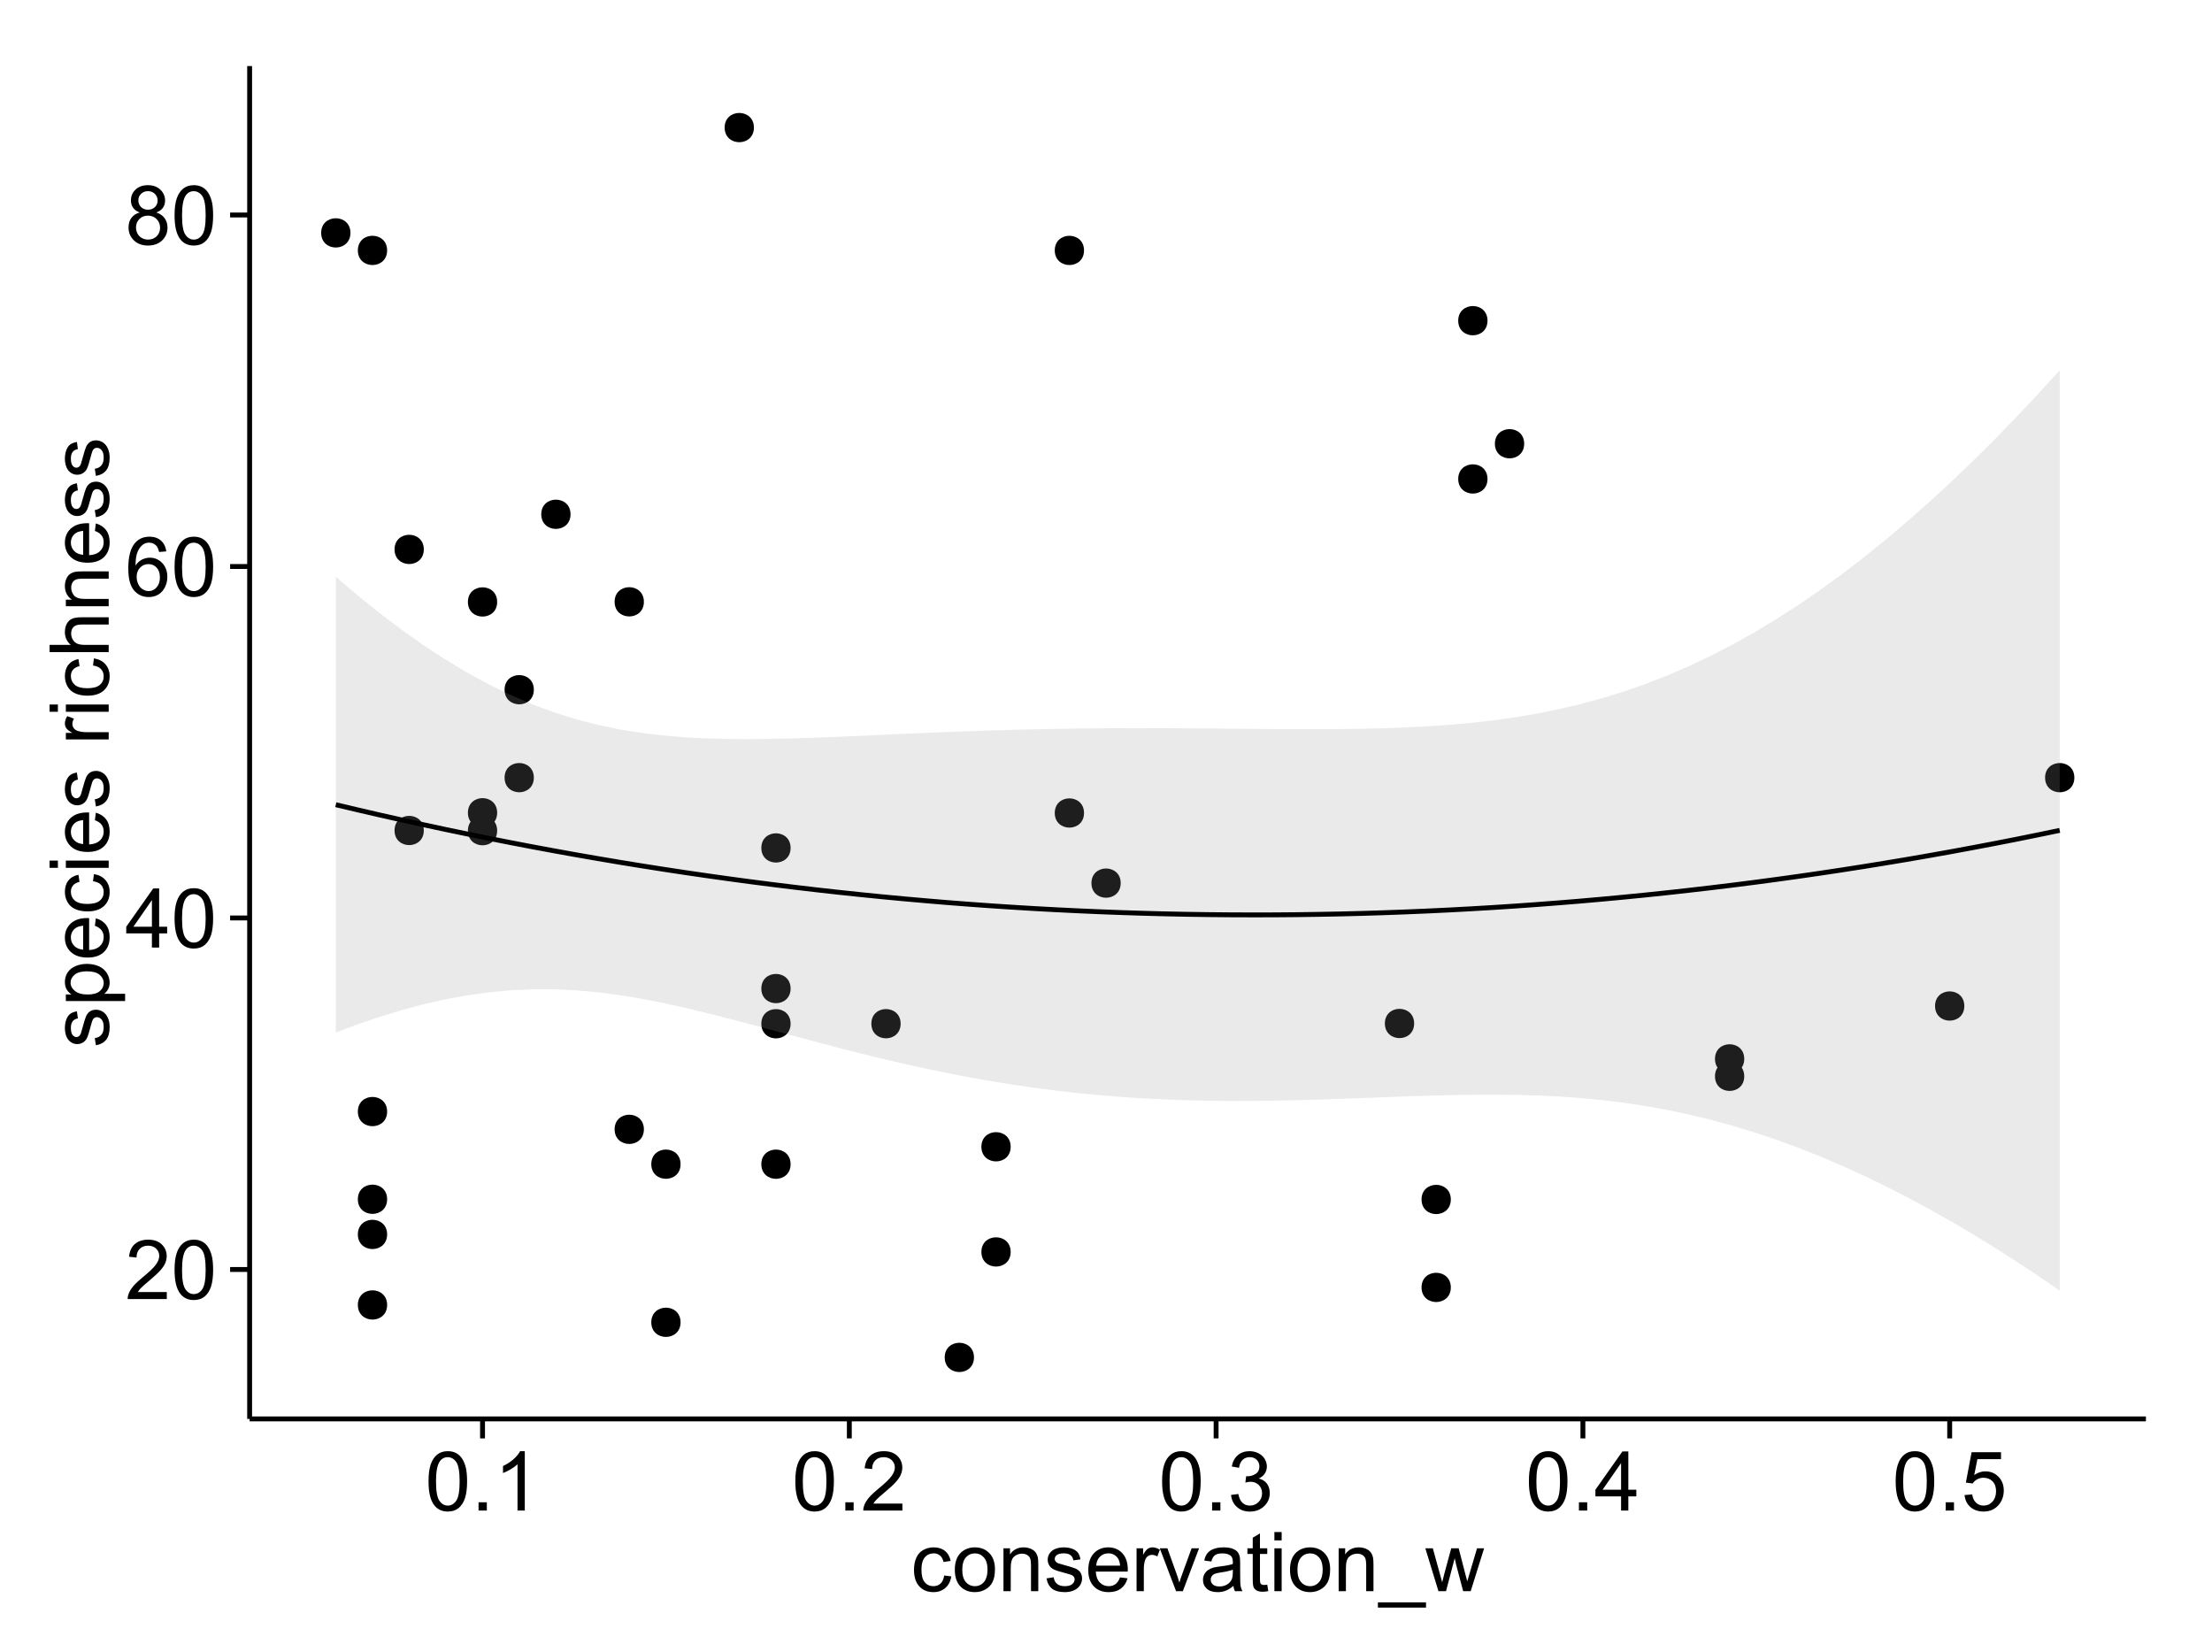 <?xml version="1.0" encoding="UTF-8"?>
<svg xmlns="http://www.w3.org/2000/svg" xmlns:xlink="http://www.w3.org/1999/xlink" width="482pt" height="360pt" viewBox="0 0 482 360" version="1.1">
<defs>
<g>
<symbol overflow="visible" id="glyph0-0">
<path style="stroke:none;" d="M 9.062 -1.52 L 9.062 0 L 0.547 0 C 0.531 -0.379 0.594 -0.742 0.73 -1.098 C 0.945 -1.676 1.293 -2.25 1.77 -2.812 C 2.246 -3.375 2.934 -4.023 3.84 -4.766 C 5.238 -5.906 6.188 -6.816 6.68 -7.492 C 7.172 -8.16 7.418 -8.793 7.418 -9.395 C 7.418 -10.02 7.191 -10.551 6.746 -10.98 C 6.293 -11.41 5.711 -11.625 4.992 -11.629 C 4.23 -11.625 3.621 -11.395 3.164 -10.941 C 2.703 -10.48 2.469 -9.848 2.469 -9.043 L 0.844 -9.211 C 0.953 -10.422 1.371 -11.344 2.102 -11.984 C 2.824 -12.617 3.801 -12.938 5.027 -12.938 C 6.262 -12.938 7.238 -12.594 7.961 -11.91 C 8.68 -11.223 9.039 -10.371 9.043 -9.359 C 9.039 -8.84 8.934 -8.336 8.727 -7.84 C 8.512 -7.34 8.164 -6.812 7.676 -6.266 C 7.188 -5.711 6.375 -4.957 5.238 -4 C 4.285 -3.199 3.676 -2.66 3.41 -2.379 C 3.141 -2.094 2.918 -1.805 2.742 -1.52 Z M 9.062 -1.52 "/>
</symbol>
<symbol overflow="visible" id="glyph0-1">
<path style="stroke:none;" d="M 0.746 -6.355 C 0.742 -7.875 0.898 -9.102 1.215 -10.031 C 1.527 -10.961 1.996 -11.676 2.613 -12.18 C 3.23 -12.684 4.008 -12.938 4.949 -12.938 C 5.637 -12.938 6.242 -12.797 6.766 -12.52 C 7.285 -12.238 7.715 -11.836 8.059 -11.316 C 8.395 -10.789 8.664 -10.152 8.859 -9.398 C 9.051 -8.645 9.145 -7.629 9.148 -6.355 C 9.145 -4.84 8.992 -3.617 8.684 -2.691 C 8.371 -1.762 7.906 -1.047 7.289 -0.539 C 6.672 -0.035 5.891 0.215 4.949 0.219 C 3.703 0.215 2.727 -0.227 2.023 -1.117 C 1.168 -2.188 0.742 -3.934 0.746 -6.355 Z M 2.375 -6.355 C 2.371 -4.234 2.621 -2.824 3.117 -2.129 C 3.609 -1.426 4.219 -1.078 4.949 -1.082 C 5.672 -1.078 6.281 -1.43 6.781 -2.137 C 7.273 -2.836 7.523 -4.242 7.523 -6.355 C 7.523 -8.473 7.273 -9.883 6.781 -10.582 C 6.281 -11.277 5.664 -11.625 4.93 -11.629 C 4.199 -11.625 3.621 -11.316 3.191 -10.703 C 2.645 -9.918 2.371 -8.469 2.375 -6.355 Z M 2.375 -6.355 "/>
</symbol>
<symbol overflow="visible" id="glyph0-2">
<path style="stroke:none;" d="M 5.82 0 L 5.82 -3.086 L 0.227 -3.086 L 0.227 -4.535 L 6.109 -12.883 L 7.398 -12.883 L 7.398 -4.535 L 9.141 -4.535 L 9.141 -3.086 L 7.398 -3.086 L 7.398 0 Z M 5.82 -4.535 L 5.82 -10.344 L 1.785 -4.535 Z M 5.82 -4.535 "/>
</symbol>
<symbol overflow="visible" id="glyph0-3">
<path style="stroke:none;" d="M 8.957 -9.73 L 7.383 -9.605 C 7.242 -10.223 7.043 -10.676 6.785 -10.961 C 6.355 -11.41 5.828 -11.637 5.203 -11.637 C 4.695 -11.637 4.25 -11.496 3.875 -11.215 C 3.375 -10.852 2.984 -10.32 2.695 -9.625 C 2.406 -8.926 2.258 -7.934 2.25 -6.645 C 2.629 -7.223 3.094 -7.652 3.645 -7.938 C 4.195 -8.215 4.773 -8.355 5.379 -8.359 C 6.434 -8.355 7.328 -7.969 8.07 -7.195 C 8.809 -6.418 9.18 -5.414 9.184 -4.184 C 9.18 -3.371 9.008 -2.617 8.66 -1.926 C 8.312 -1.23 7.832 -0.699 7.227 -0.332 C 6.613 0.035 5.922 0.215 5.148 0.219 C 3.828 0.215 2.754 -0.266 1.922 -1.234 C 1.09 -2.199 0.672 -3.797 0.676 -6.031 C 0.672 -8.516 1.133 -10.328 2.055 -11.461 C 2.855 -12.445 3.938 -12.938 5.301 -12.938 C 6.312 -12.938 7.141 -12.652 7.789 -12.086 C 8.434 -11.516 8.824 -10.73 8.957 -9.73 Z M 2.496 -4.176 C 2.496 -3.629 2.609 -3.105 2.844 -2.609 C 3.07 -2.109 3.395 -1.73 3.812 -1.473 C 4.227 -1.207 4.664 -1.078 5.125 -1.082 C 5.789 -1.078 6.363 -1.348 6.844 -1.891 C 7.324 -2.426 7.562 -3.156 7.566 -4.086 C 7.562 -4.973 7.328 -5.676 6.855 -6.191 C 6.379 -6.703 5.781 -6.961 5.062 -6.961 C 4.348 -6.961 3.738 -6.703 3.242 -6.191 C 2.742 -5.676 2.496 -5.004 2.496 -4.176 Z M 2.496 -4.176 "/>
</symbol>
<symbol overflow="visible" id="glyph0-4">
<path style="stroke:none;" d="M 3.18 -6.988 C 2.52 -7.227 2.035 -7.57 1.723 -8.016 C 1.406 -8.461 1.246 -8.992 1.25 -9.617 C 1.246 -10.551 1.582 -11.34 2.258 -11.98 C 2.93 -12.617 3.828 -12.938 4.949 -12.938 C 6.07 -12.938 6.977 -12.609 7.664 -11.957 C 8.348 -11.301 8.688 -10.504 8.691 -9.57 C 8.688 -8.969 8.531 -8.449 8.219 -8.012 C 7.902 -7.566 7.426 -7.227 6.793 -6.988 C 7.582 -6.727 8.184 -6.309 8.598 -5.738 C 9.008 -5.16 9.215 -4.477 9.219 -3.684 C 9.215 -2.578 8.828 -1.652 8.051 -0.906 C 7.27 -0.156 6.242 0.215 4.977 0.219 C 3.699 0.215 2.676 -0.156 1.898 -0.91 C 1.117 -1.66 0.727 -2.602 0.73 -3.727 C 0.727 -4.562 0.938 -5.262 1.367 -5.832 C 1.789 -6.395 2.395 -6.781 3.18 -6.988 Z M 2.867 -9.668 C 2.863 -9.059 3.059 -8.559 3.453 -8.172 C 3.844 -7.785 4.355 -7.594 4.984 -7.594 C 5.59 -7.594 6.09 -7.785 6.48 -8.168 C 6.871 -8.551 7.066 -9.02 7.066 -9.578 C 7.066 -10.156 6.863 -10.645 6.465 -11.043 C 6.059 -11.438 5.559 -11.637 4.965 -11.637 C 4.359 -11.637 3.859 -11.441 3.465 -11.055 C 3.062 -10.668 2.863 -10.207 2.867 -9.668 Z M 2.355 -3.719 C 2.355 -3.262 2.461 -2.824 2.676 -2.406 C 2.887 -1.98 3.203 -1.652 3.629 -1.426 C 4.047 -1.191 4.504 -1.078 4.992 -1.082 C 5.746 -1.078 6.367 -1.32 6.863 -1.809 C 7.352 -2.293 7.598 -2.91 7.602 -3.664 C 7.598 -4.422 7.344 -5.055 6.84 -5.555 C 6.332 -6.051 5.699 -6.297 4.938 -6.301 C 4.191 -6.297 3.574 -6.051 3.09 -5.562 C 2.598 -5.066 2.355 -4.453 2.355 -3.719 Z M 2.355 -3.719 "/>
</symbol>
<symbol overflow="visible" id="glyph0-5">
<path style="stroke:none;" d="M 1.633 0 L 1.633 -1.801 L 3.438 -1.801 L 3.438 0 Z M 1.633 0 "/>
</symbol>
<symbol overflow="visible" id="glyph0-6">
<path style="stroke:none;" d="M 6.707 0 L 5.125 0 L 5.125 -10.082 C 4.742 -9.715 4.242 -9.352 3.625 -8.988 C 3.004 -8.625 2.449 -8.352 1.961 -8.172 L 1.961 -9.703 C 2.844 -10.117 3.617 -10.621 4.281 -11.215 C 4.941 -11.805 5.41 -12.379 5.688 -12.938 L 6.707 -12.938 Z M 6.707 0 "/>
</symbol>
<symbol overflow="visible" id="glyph0-7">
<path style="stroke:none;" d="M 0.758 -3.402 L 2.336 -3.613 C 2.516 -2.711 2.824 -2.062 3.266 -1.672 C 3.699 -1.273 4.23 -1.078 4.859 -1.082 C 5.602 -1.078 6.23 -1.336 6.746 -1.855 C 7.254 -2.367 7.512 -3.004 7.516 -3.77 C 7.512 -4.492 7.273 -5.094 6.801 -5.566 C 6.324 -6.035 5.723 -6.27 4.992 -6.273 C 4.691 -6.27 4.316 -6.211 3.875 -6.102 L 4.051 -7.488 C 4.152 -7.473 4.238 -7.465 4.305 -7.469 C 4.977 -7.465 5.582 -7.641 6.125 -7.996 C 6.66 -8.344 6.93 -8.887 6.934 -9.625 C 6.93 -10.199 6.734 -10.68 6.344 -11.062 C 5.949 -11.445 5.441 -11.637 4.824 -11.637 C 4.207 -11.637 3.695 -11.441 3.285 -11.055 C 2.875 -10.668 2.613 -10.09 2.496 -9.316 L 0.914 -9.598 C 1.105 -10.656 1.543 -11.477 2.23 -12.062 C 2.914 -12.645 3.766 -12.938 4.789 -12.938 C 5.488 -12.938 6.137 -12.785 6.73 -12.484 C 7.32 -12.18 7.773 -11.77 8.09 -11.25 C 8.402 -10.727 8.559 -10.172 8.562 -9.59 C 8.559 -9.031 8.41 -8.523 8.113 -8.066 C 7.812 -7.609 7.371 -7.246 6.785 -6.977 C 7.547 -6.801 8.137 -6.438 8.562 -5.883 C 8.98 -5.328 9.191 -4.633 9.195 -3.805 C 9.191 -2.676 8.781 -1.723 7.965 -0.945 C 7.141 -0.164 6.105 0.223 4.852 0.227 C 3.719 0.223 2.777 -0.109 2.035 -0.781 C 1.285 -1.453 0.859 -2.328 0.758 -3.402 Z M 0.758 -3.402 "/>
</symbol>
<symbol overflow="visible" id="glyph0-8">
<path style="stroke:none;" d="M 0.746 -3.375 L 2.406 -3.516 C 2.527 -2.707 2.812 -2.098 3.266 -1.691 C 3.711 -1.281 4.254 -1.078 4.887 -1.082 C 5.648 -1.078 6.293 -1.363 6.82 -1.941 C 7.344 -2.512 7.605 -3.273 7.609 -4.227 C 7.605 -5.125 7.352 -5.84 6.848 -6.363 C 6.34 -6.883 5.676 -7.141 4.859 -7.145 C 4.344 -7.141 3.887 -7.027 3.48 -6.797 C 3.07 -6.566 2.746 -6.266 2.516 -5.898 L 1.027 -6.09 L 2.277 -12.711 L 8.684 -12.711 L 8.684 -11.195 L 3.543 -11.195 L 2.848 -7.734 C 3.621 -8.273 4.43 -8.543 5.281 -8.543 C 6.402 -8.543 7.352 -8.152 8.129 -7.371 C 8.898 -6.59 9.285 -5.586 9.289 -4.367 C 9.285 -3.195 8.945 -2.188 8.27 -1.344 C 7.441 -0.301 6.316 0.215 4.887 0.219 C 3.715 0.215 2.758 -0.109 2.016 -0.766 C 1.273 -1.418 0.848 -2.289 0.746 -3.375 Z M 0.746 -3.375 "/>
</symbol>
<symbol overflow="visible" id="glyph0-9">
<path style="stroke:none;" d="M 7.277 -3.418 L 8.832 -3.219 C 8.66 -2.141 8.227 -1.301 7.527 -0.699 C 6.824 -0.09 5.965 0.211 4.949 0.211 C 3.668 0.211 2.641 -0.203 1.867 -1.039 C 1.09 -1.871 0.703 -3.07 0.703 -4.633 C 0.703 -5.637 0.867 -6.52 1.203 -7.277 C 1.531 -8.031 2.039 -8.598 2.727 -8.977 C 3.406 -9.355 4.152 -9.543 4.957 -9.547 C 5.969 -9.543 6.797 -9.289 7.441 -8.777 C 8.086 -8.262 8.5 -7.531 8.684 -6.594 L 7.145 -6.355 C 6.996 -6.98 6.738 -7.453 6.367 -7.77 C 5.992 -8.082 5.543 -8.238 5.02 -8.242 C 4.219 -8.238 3.57 -7.953 3.074 -7.387 C 2.574 -6.812 2.324 -5.91 2.328 -4.676 C 2.324 -3.422 2.566 -2.508 3.047 -1.941 C 3.527 -1.371 4.152 -1.09 4.93 -1.09 C 5.547 -1.09 6.066 -1.277 6.484 -1.66 C 6.898 -2.039 7.164 -2.625 7.277 -3.418 Z M 7.277 -3.418 "/>
</symbol>
<symbol overflow="visible" id="glyph0-10">
<path style="stroke:none;" d="M 0.598 -4.668 C 0.598 -6.391 1.078 -7.672 2.039 -8.508 C 2.84 -9.199 3.816 -9.543 4.977 -9.547 C 6.254 -9.543 7.305 -9.125 8.121 -8.285 C 8.934 -7.441 9.34 -6.277 9.344 -4.797 C 9.34 -3.594 9.16 -2.648 8.801 -1.961 C 8.441 -1.27 7.914 -0.734 7.227 -0.359 C 6.535 0.023 5.785 0.211 4.977 0.211 C 3.664 0.211 2.609 -0.207 1.805 -1.047 C 1 -1.883 0.598 -3.09 0.598 -4.668 Z M 2.223 -4.668 C 2.219 -3.469 2.48 -2.574 3.004 -1.98 C 3.523 -1.387 4.18 -1.09 4.977 -1.09 C 5.758 -1.09 6.41 -1.387 6.934 -1.984 C 7.453 -2.582 7.715 -3.492 7.719 -4.719 C 7.715 -5.871 7.453 -6.746 6.93 -7.344 C 6.402 -7.934 5.75 -8.23 4.977 -8.234 C 4.18 -8.23 3.523 -7.938 3.004 -7.348 C 2.48 -6.754 2.219 -5.859 2.223 -4.668 Z M 2.223 -4.668 "/>
</symbol>
<symbol overflow="visible" id="glyph0-11">
<path style="stroke:none;" d="M 1.188 0 L 1.188 -9.336 L 2.609 -9.336 L 2.609 -8.008 C 3.293 -9.031 4.285 -9.543 5.582 -9.547 C 6.141 -9.543 6.656 -9.441 7.133 -9.242 C 7.602 -9.035 7.957 -8.77 8.191 -8.445 C 8.426 -8.113 8.59 -7.727 8.684 -7.277 C 8.742 -6.98 8.77 -6.465 8.773 -5.738 L 8.773 0 L 7.188 0 L 7.188 -5.68 C 7.184 -6.32 7.121 -6.801 7.004 -7.121 C 6.879 -7.438 6.66 -7.695 6.348 -7.887 C 6.031 -8.074 5.664 -8.168 5.246 -8.172 C 4.566 -8.168 3.984 -7.953 3.5 -7.531 C 3.008 -7.102 2.766 -6.293 2.77 -5.098 L 2.77 0 Z M 1.188 0 "/>
</symbol>
<symbol overflow="visible" id="glyph0-12">
<path style="stroke:none;" d="M 0.555 -2.785 L 2.117 -3.031 C 2.203 -2.402 2.449 -1.922 2.852 -1.59 C 3.25 -1.254 3.812 -1.09 4.535 -1.09 C 5.262 -1.09 5.801 -1.234 6.152 -1.531 C 6.504 -1.824 6.68 -2.172 6.68 -2.574 C 6.68 -2.926 6.523 -3.207 6.215 -3.418 C 5.996 -3.555 5.457 -3.734 4.598 -3.953 C 3.434 -4.246 2.629 -4.5 2.184 -4.715 C 1.734 -4.926 1.395 -5.223 1.164 -5.602 C 0.93 -5.98 0.812 -6.398 0.816 -6.855 C 0.812 -7.27 0.91 -7.652 1.102 -8.012 C 1.293 -8.363 1.551 -8.66 1.883 -8.895 C 2.125 -9.074 2.461 -9.227 2.887 -9.355 C 3.309 -9.48 3.766 -9.543 4.254 -9.547 C 4.984 -9.543 5.625 -9.438 6.184 -9.23 C 6.734 -9.016 7.145 -8.73 7.41 -8.371 C 7.672 -8.008 7.852 -7.527 7.953 -6.926 L 6.406 -6.715 C 6.332 -7.195 6.129 -7.57 5.793 -7.84 C 5.453 -8.105 4.977 -8.238 4.367 -8.242 C 3.637 -8.238 3.121 -8.117 2.812 -7.883 C 2.5 -7.641 2.344 -7.359 2.348 -7.039 C 2.344 -6.832 2.406 -6.648 2.539 -6.484 C 2.664 -6.312 2.867 -6.172 3.148 -6.062 C 3.301 -6.004 3.766 -5.871 4.543 -5.66 C 5.66 -5.359 6.441 -5.113 6.887 -4.926 C 7.324 -4.734 7.672 -4.457 7.926 -4.094 C 8.176 -3.73 8.301 -3.281 8.305 -2.742 C 8.301 -2.215 8.148 -1.719 7.844 -1.254 C 7.535 -0.785 7.09 -0.422 6.512 -0.172 C 5.926 0.086 5.27 0.211 4.543 0.211 C 3.328 0.211 2.406 -0.039 1.77 -0.543 C 1.133 -1.047 0.727 -1.793 0.555 -2.785 Z M 0.555 -2.785 "/>
</symbol>
<symbol overflow="visible" id="glyph0-13">
<path style="stroke:none;" d="M 7.578 -3.008 L 9.211 -2.805 C 8.953 -1.848 8.473 -1.105 7.777 -0.578 C 7.078 -0.051 6.188 0.211 5.105 0.211 C 3.738 0.211 2.656 -0.207 1.859 -1.051 C 1.055 -1.887 0.656 -3.066 0.66 -4.586 C 0.656 -6.156 1.059 -7.375 1.871 -8.246 C 2.676 -9.109 3.727 -9.543 5.02 -9.547 C 6.266 -9.543 7.285 -9.117 8.078 -8.27 C 8.867 -7.418 9.262 -6.223 9.266 -4.684 C 9.262 -4.586 9.258 -4.445 9.254 -4.262 L 2.293 -4.262 C 2.348 -3.234 2.641 -2.449 3.164 -1.906 C 3.684 -1.359 4.332 -1.09 5.117 -1.09 C 5.691 -1.09 6.188 -1.242 6.598 -1.547 C 7.008 -1.852 7.332 -2.336 7.578 -3.008 Z M 2.383 -5.562 L 7.594 -5.562 C 7.523 -6.344 7.324 -6.934 6.996 -7.328 C 6.492 -7.934 5.836 -8.238 5.035 -8.242 C 4.305 -8.238 3.695 -7.996 3.203 -7.512 C 2.707 -7.027 2.434 -6.375 2.383 -5.562 Z M 2.383 -5.562 "/>
</symbol>
<symbol overflow="visible" id="glyph0-14">
<path style="stroke:none;" d="M 1.168 0 L 1.168 -9.336 L 2.594 -9.336 L 2.594 -7.918 C 2.953 -8.578 3.289 -9.016 3.598 -9.23 C 3.906 -9.438 4.242 -9.543 4.613 -9.547 C 5.145 -9.543 5.688 -9.375 6.242 -9.035 L 5.695 -7.566 C 5.309 -7.793 4.922 -7.91 4.535 -7.91 C 4.188 -7.91 3.875 -7.805 3.602 -7.598 C 3.324 -7.387 3.129 -7.098 3.016 -6.734 C 2.836 -6.168 2.746 -5.555 2.75 -4.887 L 2.75 0 Z M 1.168 0 "/>
</symbol>
<symbol overflow="visible" id="glyph0-15">
<path style="stroke:none;" d="M 3.781 0 L 0.227 -9.336 L 1.898 -9.336 L 3.902 -3.742 C 4.117 -3.137 4.316 -2.512 4.5 -1.863 C 4.641 -2.355 4.836 -2.945 5.09 -3.641 L 7.164 -9.336 L 8.789 -9.336 L 5.258 0 Z M 3.781 0 "/>
</symbol>
<symbol overflow="visible" id="glyph0-16">
<path style="stroke:none;" d="M 7.277 -1.152 C 6.691 -0.652 6.125 -0.301 5.586 -0.098 C 5.039 0.109 4.457 0.211 3.84 0.211 C 2.812 0.211 2.027 -0.039 1.477 -0.539 C 0.922 -1.039 0.645 -1.68 0.648 -2.461 C 0.645 -2.918 0.75 -3.336 0.961 -3.715 C 1.168 -4.09 1.438 -4.391 1.777 -4.621 C 2.113 -4.848 2.496 -5.02 2.918 -5.141 C 3.227 -5.219 3.695 -5.301 4.324 -5.379 C 5.602 -5.531 6.539 -5.711 7.145 -5.922 C 7.148 -6.137 7.152 -6.273 7.156 -6.336 C 7.152 -6.977 7.004 -7.434 6.707 -7.699 C 6.301 -8.055 5.699 -8.23 4.906 -8.234 C 4.156 -8.23 3.609 -8.102 3.258 -7.844 C 2.902 -7.582 2.637 -7.121 2.469 -6.461 L 0.922 -6.672 C 1.059 -7.332 1.293 -7.867 1.617 -8.273 C 1.938 -8.68 2.402 -8.992 3.016 -9.215 C 3.621 -9.434 4.328 -9.543 5.133 -9.547 C 5.93 -9.543 6.574 -9.449 7.074 -9.266 C 7.566 -9.074 7.934 -8.84 8.172 -8.555 C 8.402 -8.27 8.566 -7.91 8.664 -7.48 C 8.715 -7.207 8.742 -6.719 8.746 -6.02 L 8.746 -3.91 C 8.742 -2.434 8.773 -1.504 8.844 -1.117 C 8.906 -0.727 9.043 -0.355 9.246 0 L 7.594 0 C 7.43 -0.328 7.324 -0.711 7.277 -1.152 Z M 7.145 -4.684 C 6.566 -4.445 5.707 -4.246 4.562 -4.086 C 3.91 -3.988 3.449 -3.883 3.18 -3.77 C 2.91 -3.648 2.703 -3.477 2.555 -3.254 C 2.406 -3.027 2.332 -2.777 2.336 -2.504 C 2.332 -2.078 2.492 -1.727 2.816 -1.449 C 3.133 -1.164 3.602 -1.023 4.219 -1.027 C 4.828 -1.023 5.367 -1.156 5.844 -1.426 C 6.312 -1.691 6.664 -2.059 6.891 -2.523 C 7.059 -2.879 7.141 -3.406 7.145 -4.105 Z M 7.145 -4.684 "/>
</symbol>
<symbol overflow="visible" id="glyph0-17">
<path style="stroke:none;" d="M 4.641 -1.414 L 4.867 -0.016 C 4.422 0.078 4.023 0.121 3.672 0.125 C 3.098 0.121 2.652 0.035 2.336 -0.148 C 2.02 -0.328 1.797 -0.566 1.668 -0.863 C 1.539 -1.156 1.477 -1.781 1.477 -2.734 L 1.477 -8.102 L 0.316 -8.102 L 0.316 -9.336 L 1.477 -9.336 L 1.477 -11.645 L 3.051 -12.594 L 3.051 -9.336 L 4.641 -9.336 L 4.641 -8.102 L 3.051 -8.102 L 3.051 -2.645 C 3.047 -2.191 3.074 -1.902 3.133 -1.773 C 3.188 -1.645 3.277 -1.543 3.406 -1.465 C 3.527 -1.387 3.707 -1.348 3.945 -1.352 C 4.117 -1.348 4.352 -1.367 4.641 -1.414 Z M 4.641 -1.414 "/>
</symbol>
<symbol overflow="visible" id="glyph0-18">
<path style="stroke:none;" d="M 1.195 -11.066 L 1.195 -12.883 L 2.777 -12.883 L 2.777 -11.066 Z M 1.195 0 L 1.195 -9.336 L 2.777 -9.336 L 2.777 0 Z M 1.195 0 "/>
</symbol>
<symbol overflow="visible" id="glyph0-19">
<path style="stroke:none;" d="M -0.273 3.578 L -0.273 2.434 L 10.211 2.434 L 10.211 3.578 Z M -0.273 3.578 "/>
</symbol>
<symbol overflow="visible" id="glyph0-20">
<path style="stroke:none;" d="M 2.91 0 L 0.055 -9.336 L 1.688 -9.336 L 3.172 -3.945 L 3.727 -1.941 C 3.75 -2.039 3.91 -2.684 4.211 -3.867 L 5.695 -9.336 L 7.32 -9.336 L 8.719 -3.922 L 9.184 -2.137 L 9.719 -3.938 L 11.32 -9.336 L 12.859 -9.336 L 9.941 0 L 8.297 0 L 6.812 -5.59 L 6.453 -7.18 L 4.562 0 Z M 2.91 0 "/>
</symbol>
<symbol overflow="visible" id="glyph1-0">
<path style="stroke:none;" d="M -2.785 -0.555 L -3.031 -2.117 C -2.402 -2.203 -1.922 -2.449 -1.59 -2.852 C -1.254 -3.25 -1.09 -3.812 -1.09 -4.535 C -1.09 -5.262 -1.234 -5.801 -1.531 -6.152 C -1.824 -6.504 -2.172 -6.68 -2.574 -6.68 C -2.926 -6.68 -3.207 -6.523 -3.418 -6.215 C -3.555 -5.996 -3.734 -5.457 -3.953 -4.598 C -4.246 -3.434 -4.5 -2.629 -4.715 -2.184 C -4.926 -1.734 -5.223 -1.395 -5.602 -1.164 C -5.98 -0.93 -6.398 -0.812 -6.855 -0.816 C -7.27 -0.812 -7.652 -0.91 -8.012 -1.102 C -8.363 -1.293 -8.66 -1.551 -8.895 -1.883 C -9.074 -2.125 -9.227 -2.461 -9.355 -2.887 C -9.48 -3.309 -9.543 -3.766 -9.547 -4.254 C -9.543 -4.984 -9.438 -5.625 -9.23 -6.184 C -9.016 -6.734 -8.73 -7.145 -8.371 -7.41 C -8.008 -7.672 -7.527 -7.852 -6.926 -7.953 L -6.715 -6.406 C -7.195 -6.332 -7.57 -6.129 -7.84 -5.797 C -8.105 -5.457 -8.238 -4.98 -8.242 -4.367 C -8.238 -3.637 -8.117 -3.121 -7.883 -2.812 C -7.641 -2.5 -7.359 -2.344 -7.039 -2.348 C -6.832 -2.344 -6.648 -2.406 -6.484 -2.539 C -6.312 -2.664 -6.172 -2.867 -6.062 -3.148 C -6.004 -3.301 -5.871 -3.766 -5.66 -4.543 C -5.359 -5.66 -5.113 -6.441 -4.926 -6.887 C -4.734 -7.324 -4.457 -7.672 -4.094 -7.926 C -3.73 -8.176 -3.281 -8.301 -2.742 -8.305 C -2.211 -8.301 -1.711 -8.148 -1.25 -7.844 C -0.781 -7.535 -0.422 -7.09 -0.172 -6.512 C 0.086 -5.926 0.211 -5.27 0.211 -4.543 C 0.211 -3.328 -0.039 -2.406 -0.543 -1.77 C -1.047 -1.133 -1.793 -0.727 -2.785 -0.555 Z M -2.785 -0.555 "/>
</symbol>
<symbol overflow="visible" id="glyph1-1">
<path style="stroke:none;" d="M 3.578 -1.188 L -9.336 -1.188 L -9.336 -2.629 L -8.121 -2.629 C -8.594 -2.965 -8.949 -3.348 -9.188 -3.777 C -9.426 -4.203 -9.543 -4.723 -9.547 -5.336 C -9.543 -6.129 -9.34 -6.832 -8.93 -7.445 C -8.516 -8.051 -7.934 -8.512 -7.191 -8.824 C -6.441 -9.133 -5.625 -9.285 -4.738 -9.289 C -3.781 -9.285 -2.922 -9.113 -2.156 -8.773 C -1.391 -8.43 -0.805 -7.934 -0.398 -7.281 C 0.008 -6.625 0.211 -5.938 0.211 -5.219 C 0.211 -4.691 0.102 -4.219 -0.121 -3.801 C -0.344 -3.379 -0.625 -3.035 -0.965 -2.77 L 3.578 -2.77 Z M -4.613 -2.621 C -3.41 -2.613 -2.523 -2.855 -1.949 -3.348 C -1.375 -3.832 -1.09 -4.422 -1.09 -5.117 C -1.09 -5.816 -1.387 -6.418 -1.98 -6.922 C -2.574 -7.418 -3.496 -7.668 -4.746 -7.672 C -5.934 -7.668 -6.824 -7.426 -7.418 -6.938 C -8.008 -6.449 -8.301 -5.863 -8.305 -5.188 C -8.301 -4.508 -7.988 -3.914 -7.359 -3.398 C -6.727 -2.879 -5.809 -2.617 -4.613 -2.621 Z M -4.613 -2.621 "/>
</symbol>
<symbol overflow="visible" id="glyph1-2">
<path style="stroke:none;" d="M -3.004 -7.578 L -2.805 -9.211 C -1.848 -8.953 -1.105 -8.473 -0.578 -7.777 C -0.051 -7.078 0.211 -6.188 0.211 -5.105 C 0.211 -3.738 -0.207 -2.656 -1.051 -1.859 C -1.887 -1.055 -3.066 -0.656 -4.586 -0.66 C -6.156 -0.656 -7.375 -1.059 -8.246 -1.871 C -9.109 -2.676 -9.543 -3.727 -9.547 -5.02 C -9.543 -6.266 -9.117 -7.285 -8.27 -8.078 C -7.418 -8.867 -6.223 -9.262 -4.684 -9.266 C -4.586 -9.262 -4.445 -9.258 -4.262 -9.254 L -4.262 -2.293 C -3.234 -2.348 -2.449 -2.641 -1.906 -3.164 C -1.359 -3.684 -1.09 -4.332 -1.09 -5.117 C -1.09 -5.691 -1.242 -6.188 -1.547 -6.598 C -1.852 -7.008 -2.336 -7.332 -3.004 -7.578 Z M -5.562 -2.383 L -5.562 -7.594 C -6.344 -7.523 -6.934 -7.324 -7.328 -6.996 C -7.934 -6.492 -8.238 -5.836 -8.242 -5.035 C -8.238 -4.305 -7.996 -3.695 -7.512 -3.203 C -7.027 -2.707 -6.375 -2.434 -5.562 -2.383 Z M -5.562 -2.383 "/>
</symbol>
<symbol overflow="visible" id="glyph1-3">
<path style="stroke:none;" d="M -3.418 -7.277 L -3.215 -8.832 C -2.141 -8.66 -1.301 -8.227 -0.699 -7.527 C -0.09 -6.824 0.211 -5.965 0.211 -4.949 C 0.211 -3.668 -0.203 -2.641 -1.039 -1.867 C -1.871 -1.09 -3.07 -0.703 -4.633 -0.703 C -5.637 -0.703 -6.52 -0.867 -7.277 -1.203 C -8.031 -1.535 -8.598 -2.047 -8.977 -2.73 C -9.355 -3.41 -9.543 -4.152 -9.547 -4.957 C -9.543 -5.969 -9.289 -6.797 -8.777 -7.441 C -8.262 -8.086 -7.531 -8.5 -6.59 -8.684 L -6.355 -7.145 C -6.98 -6.996 -7.453 -6.738 -7.77 -6.367 C -8.082 -5.992 -8.238 -5.543 -8.242 -5.02 C -8.238 -4.219 -7.953 -3.57 -7.387 -3.074 C -6.812 -2.574 -5.91 -2.324 -4.676 -2.328 C -3.422 -2.324 -2.508 -2.566 -1.941 -3.047 C -1.371 -3.527 -1.09 -4.152 -1.09 -4.93 C -1.09 -5.547 -1.277 -6.066 -1.66 -6.484 C -2.035 -6.898 -2.621 -7.164 -3.418 -7.277 Z M -3.418 -7.277 "/>
</symbol>
<symbol overflow="visible" id="glyph1-4">
<path style="stroke:none;" d="M -11.066 -1.195 L -12.883 -1.195 L -12.883 -2.777 L -11.066 -2.777 Z M 0 -1.195 L -9.336 -1.195 L -9.336 -2.777 L 0 -2.777 Z M 0 -1.195 "/>
</symbol>
<symbol overflow="visible" id="glyph1-5">
<path style="stroke:none;" d=""/>
</symbol>
<symbol overflow="visible" id="glyph1-6">
<path style="stroke:none;" d="M 0 -1.168 L -9.336 -1.168 L -9.336 -2.594 L -7.918 -2.594 C -8.578 -2.953 -9.016 -3.289 -9.23 -3.598 C -9.438 -3.906 -9.543 -4.242 -9.547 -4.613 C -9.543 -5.145 -9.375 -5.688 -9.035 -6.242 L -7.566 -5.695 C -7.793 -5.309 -7.91 -4.922 -7.91 -4.535 C -7.91 -4.188 -7.805 -3.875 -7.598 -3.602 C -7.387 -3.324 -7.098 -3.129 -6.734 -3.016 C -6.168 -2.836 -5.555 -2.746 -4.887 -2.75 L 0 -2.75 Z M 0 -1.168 "/>
</symbol>
<symbol overflow="visible" id="glyph1-7">
<path style="stroke:none;" d="M 0 -1.188 L -12.883 -1.188 L -12.883 -2.77 L -8.262 -2.77 C -9.117 -3.504 -9.543 -4.434 -9.547 -5.562 C -9.543 -6.25 -9.406 -6.852 -9.137 -7.363 C -8.859 -7.871 -8.484 -8.234 -8.004 -8.457 C -7.523 -8.676 -6.824 -8.789 -5.914 -8.789 L 0 -8.789 L 0 -7.207 L -5.914 -7.207 C -6.703 -7.207 -7.281 -7.035 -7.641 -6.691 C -8 -6.348 -8.18 -5.863 -8.184 -5.238 C -8.18 -4.77 -8.059 -4.328 -7.816 -3.914 C -7.574 -3.5 -7.242 -3.203 -6.828 -3.031 C -6.406 -2.852 -5.832 -2.766 -5.105 -2.77 L 0 -2.77 Z M 0 -1.188 "/>
</symbol>
<symbol overflow="visible" id="glyph1-8">
<path style="stroke:none;" d="M 0 -1.188 L -9.336 -1.188 L -9.336 -2.609 L -8.008 -2.609 C -9.031 -3.293 -9.543 -4.285 -9.547 -5.582 C -9.543 -6.141 -9.441 -6.656 -9.242 -7.133 C -9.035 -7.602 -8.77 -7.957 -8.445 -8.191 C -8.113 -8.426 -7.727 -8.59 -7.277 -8.684 C -6.98 -8.742 -6.465 -8.77 -5.738 -8.773 L 0 -8.773 L 0 -7.188 L -5.68 -7.188 C -6.32 -7.184 -6.801 -7.121 -7.121 -7.004 C -7.438 -6.879 -7.695 -6.66 -7.887 -6.348 C -8.074 -6.031 -8.168 -5.664 -8.172 -5.246 C -8.168 -4.57 -7.953 -3.992 -7.531 -3.504 C -7.102 -3.012 -6.293 -2.766 -5.098 -2.77 L 0 -2.77 Z M 0 -1.188 "/>
</symbol>
</g>
<clipPath id="clip1">
  <path d="M 54.395 14.398 L 468.602 14.398 L 468.602 310.164 L 54.395 310.164 Z M 54.395 14.398 "/>
</clipPath>
</defs>
<g id="surface366">
<rect x="0" y="0" width="482" height="360" style="fill:rgb(100%,100%,100%);fill-opacity:1;stroke:none;"/>
<rect x="0" y="0" width="482" height="360" style="fill:rgb(100%,100%,100%);fill-opacity:1;stroke:none;"/>
<path style="fill:none;stroke-width:1.063;stroke-linecap:round;stroke-linejoin:round;stroke:rgb(100%,100%,100%);stroke-opacity:1;stroke-miterlimit:10;" d="M 0 360 L 482 360 L 482 0 L 0 0 Z M 0 360 "/>
<g clip-path="url(#clip1)" clip-rule="nonzero">
<path style=" stroke:none;fill-rule:nonzero;fill:rgb(100%,100%,100%);fill-opacity:1;" d="M 54.395 309.168 L 467.602 309.168 L 467.602 14.402 L 54.395 14.402 Z M 54.395 309.168 "/>
<path style=" stroke:none;fill-rule:nonzero;fill:rgb(0%,0%,0%);fill-opacity:1;" d="M 91.285 180.953 C 91.285 183.789 87.035 183.789 87.035 180.953 C 87.035 178.121 91.285 178.121 91.285 180.953 "/>
<path style=" stroke:none;fill-rule:nonzero;fill:rgb(0%,0%,0%);fill-opacity:1;" d="M 426.965 219.199 C 426.965 222.035 422.715 222.035 422.715 219.199 C 422.715 216.367 426.965 216.367 426.965 219.199 "/>
<path style=" stroke:none;fill-rule:nonzero;fill:rgb(0%,0%,0%);fill-opacity:1;" d="M 219.164 272.785 C 219.164 275.621 214.914 275.621 214.914 272.785 C 214.914 269.949 219.164 269.949 219.164 272.785 "/>
<path style=" stroke:none;fill-rule:nonzero;fill:rgb(0%,0%,0%);fill-opacity:1;" d="M 450.945 169.445 C 450.945 172.281 446.691 172.281 446.691 169.445 C 446.691 166.613 450.945 166.613 450.945 169.445 "/>
<path style=" stroke:none;fill-rule:nonzero;fill:rgb(0%,0%,0%);fill-opacity:1;" d="M 91.285 119.711 C 91.285 122.547 87.035 122.547 87.035 119.711 C 87.035 116.875 91.285 116.875 91.285 119.711 "/>
<path style=" stroke:none;fill-rule:nonzero;fill:rgb(0%,0%,0%);fill-opacity:1;" d="M 171.211 184.758 C 171.211 187.594 166.957 187.594 166.957 184.758 C 166.957 181.922 171.211 181.922 171.211 184.758 "/>
<path style=" stroke:none;fill-rule:nonzero;fill:rgb(0%,0%,0%);fill-opacity:1;" d="M 235.148 54.562 C 235.148 57.398 230.898 57.398 230.898 54.562 C 230.898 51.73 235.148 51.73 235.148 54.562 "/>
<path style=" stroke:none;fill-rule:nonzero;fill:rgb(0%,0%,0%);fill-opacity:1;" d="M 323.066 104.359 C 323.066 107.195 318.812 107.195 318.812 104.359 C 318.812 101.527 323.066 101.527 323.066 104.359 "/>
<path style=" stroke:none;fill-rule:nonzero;fill:rgb(0%,0%,0%);fill-opacity:1;" d="M 307.082 223.008 C 307.082 225.84 302.828 225.84 302.828 223.008 C 302.828 220.172 307.082 220.172 307.082 223.008 "/>
<path style=" stroke:none;fill-rule:nonzero;fill:rgb(0%,0%,0%);fill-opacity:1;" d="M 379.012 230.723 C 379.012 233.555 374.762 233.555 374.762 230.723 C 374.762 227.887 379.012 227.887 379.012 230.723 "/>
<path style=" stroke:none;fill-rule:nonzero;fill:rgb(0%,0%,0%);fill-opacity:1;" d="M 139.238 131.133 C 139.238 133.965 134.988 133.965 134.988 131.133 C 134.988 128.297 139.238 128.297 139.238 131.133 "/>
<path style=" stroke:none;fill-rule:nonzero;fill:rgb(0%,0%,0%);fill-opacity:1;" d="M 115.262 169.445 C 115.262 172.281 111.012 172.281 111.012 169.445 C 111.012 166.609 115.262 166.609 115.262 169.445 "/>
<path style=" stroke:none;fill-rule:nonzero;fill:rgb(0%,0%,0%);fill-opacity:1;" d="M 107.27 181 C 107.27 183.836 103.02 183.836 103.02 181 C 103.02 178.164 107.27 178.164 107.27 181 "/>
<path style=" stroke:none;fill-rule:nonzero;fill:rgb(0%,0%,0%);fill-opacity:1;" d="M 331.059 96.684 C 331.059 99.52 326.805 99.52 326.805 96.684 C 326.805 93.848 331.059 93.848 331.059 96.684 "/>
<path style=" stroke:none;fill-rule:nonzero;fill:rgb(0%,0%,0%);fill-opacity:1;" d="M 323.066 69.871 C 323.066 72.707 318.812 72.707 318.812 69.871 C 318.812 67.035 323.066 67.035 323.066 69.871 "/>
<path style=" stroke:none;fill-rule:nonzero;fill:rgb(0%,0%,0%);fill-opacity:1;" d="M 171.211 223.066 C 171.211 225.902 166.957 225.902 166.957 223.066 C 166.957 220.23 171.211 220.23 171.211 223.066 "/>
<path style=" stroke:none;fill-rule:nonzero;fill:rgb(0%,0%,0%);fill-opacity:1;" d="M 139.238 246.074 C 139.238 248.906 134.988 248.906 134.988 246.074 C 134.988 243.238 139.238 243.238 139.238 246.074 "/>
<path style=" stroke:none;fill-rule:nonzero;fill:rgb(0%,0%,0%);fill-opacity:1;" d="M 83.293 54.562 C 83.293 57.395 79.043 57.395 79.043 54.562 C 79.043 51.727 83.293 51.727 83.293 54.562 "/>
<path style=" stroke:none;fill-rule:nonzero;fill:rgb(0%,0%,0%);fill-opacity:1;" d="M 115.262 150.281 C 115.262 153.117 111.012 153.117 111.012 150.281 C 111.012 147.449 115.262 147.449 115.262 150.281 "/>
<path style=" stroke:none;fill-rule:nonzero;fill:rgb(0%,0%,0%);fill-opacity:1;" d="M 379.012 234.52 C 379.012 237.352 374.762 237.352 374.762 234.52 C 374.762 231.684 379.012 231.684 379.012 234.52 "/>
<path style=" stroke:none;fill-rule:nonzero;fill:rgb(0%,0%,0%);fill-opacity:1;" d="M 107.27 131.16 C 107.27 133.992 103.02 133.992 103.02 131.16 C 103.02 128.324 107.27 128.324 107.27 131.16 "/>
<path style=" stroke:none;fill-rule:nonzero;fill:rgb(0%,0%,0%);fill-opacity:1;" d="M 75.301 50.742 C 75.301 53.578 71.051 53.578 71.051 50.742 C 71.051 47.91 75.301 47.91 75.301 50.742 "/>
<path style=" stroke:none;fill-rule:nonzero;fill:rgb(0%,0%,0%);fill-opacity:1;" d="M 219.164 249.875 C 219.164 252.707 214.914 252.707 214.914 249.875 C 214.914 247.039 219.164 247.039 219.164 249.875 "/>
<path style=" stroke:none;fill-rule:nonzero;fill:rgb(0%,0%,0%);fill-opacity:1;" d="M 211.172 295.77 C 211.172 298.602 206.918 298.602 206.918 295.77 C 206.918 292.934 211.172 292.934 211.172 295.77 "/>
<path style=" stroke:none;fill-rule:nonzero;fill:rgb(0%,0%,0%);fill-opacity:1;" d="M 163.219 27.797 C 163.219 30.633 158.965 30.633 158.965 27.797 C 158.965 24.965 163.219 24.965 163.219 27.797 "/>
<path style=" stroke:none;fill-rule:nonzero;fill:rgb(0%,0%,0%);fill-opacity:1;" d="M 123.254 112.055 C 123.254 114.891 119.004 114.891 119.004 112.055 C 119.004 109.223 123.254 109.223 123.254 112.055 "/>
<path style=" stroke:none;fill-rule:nonzero;fill:rgb(0%,0%,0%);fill-opacity:1;" d="M 83.293 242.203 C 83.293 245.039 79.043 245.039 79.043 242.203 C 79.043 239.367 83.293 239.367 83.293 242.203 "/>
<path style=" stroke:none;fill-rule:nonzero;fill:rgb(0%,0%,0%);fill-opacity:1;" d="M 83.293 261.309 C 83.293 264.145 79.043 264.145 79.043 261.309 C 79.043 258.473 83.293 258.473 83.293 261.309 "/>
<path style=" stroke:none;fill-rule:nonzero;fill:rgb(0%,0%,0%);fill-opacity:1;" d="M 171.211 215.402 C 171.211 218.234 166.957 218.234 166.957 215.402 C 166.957 212.566 171.211 212.566 171.211 215.402 "/>
<path style=" stroke:none;fill-rule:nonzero;fill:rgb(0%,0%,0%);fill-opacity:1;" d="M 171.211 253.668 C 171.211 256.504 166.957 256.504 166.957 253.668 C 166.957 250.836 171.211 250.836 171.211 253.668 "/>
<path style=" stroke:none;fill-rule:nonzero;fill:rgb(0%,0%,0%);fill-opacity:1;" d="M 107.27 177.094 C 107.27 179.926 103.02 179.926 103.02 177.094 C 103.02 174.258 107.27 174.258 107.27 177.094 "/>
<path style=" stroke:none;fill-rule:nonzero;fill:rgb(0%,0%,0%);fill-opacity:1;" d="M 195.188 223.055 C 195.188 225.887 190.934 225.887 190.934 223.055 C 190.934 220.219 195.188 220.219 195.188 223.055 "/>
<path style=" stroke:none;fill-rule:nonzero;fill:rgb(0%,0%,0%);fill-opacity:1;" d="M 147.234 253.664 C 147.234 256.5 142.98 256.5 142.98 253.664 C 142.98 250.832 147.234 250.832 147.234 253.664 "/>
<path style=" stroke:none;fill-rule:nonzero;fill:rgb(0%,0%,0%);fill-opacity:1;" d="M 147.234 288.117 C 147.234 290.953 142.98 290.953 142.98 288.117 C 142.98 285.285 147.234 285.285 147.234 288.117 "/>
<path style=" stroke:none;fill-rule:nonzero;fill:rgb(0%,0%,0%);fill-opacity:1;" d="M 235.148 177.145 C 235.148 179.98 230.898 179.98 230.898 177.145 C 230.898 174.309 235.148 174.309 235.148 177.145 "/>
<path style=" stroke:none;fill-rule:nonzero;fill:rgb(0%,0%,0%);fill-opacity:1;" d="M 243.141 192.422 C 243.141 195.258 238.891 195.258 238.891 192.422 C 238.891 189.59 243.141 189.59 243.141 192.422 "/>
<path style=" stroke:none;fill-rule:nonzero;fill:rgb(0%,0%,0%);fill-opacity:1;" d="M 315.074 261.352 C 315.074 264.188 310.82 264.188 310.82 261.352 C 310.82 258.52 315.074 258.52 315.074 261.352 "/>
<path style=" stroke:none;fill-rule:nonzero;fill:rgb(0%,0%,0%);fill-opacity:1;" d="M 315.074 280.516 C 315.074 283.352 310.82 283.352 310.82 280.516 C 310.82 277.684 315.074 277.684 315.074 280.516 "/>
<path style=" stroke:none;fill-rule:nonzero;fill:rgb(0%,0%,0%);fill-opacity:1;" d="M 83.293 268.969 C 83.293 271.805 79.043 271.805 79.043 268.969 C 79.043 266.137 83.293 266.137 83.293 268.969 "/>
<path style=" stroke:none;fill-rule:nonzero;fill:rgb(0%,0%,0%);fill-opacity:1;" d="M 83.293 284.34 C 83.293 287.172 79.043 287.172 79.043 284.34 C 79.043 281.504 83.293 281.504 83.293 284.34 "/>
<path style=" stroke:none;fill-rule:nonzero;fill:rgb(0%,0%,0%);fill-opacity:1;" d="M 92.348 180.953 C 92.348 185.207 85.973 185.207 85.973 180.953 C 85.973 176.703 92.348 176.703 92.348 180.953 "/>
<path style=" stroke:none;fill-rule:nonzero;fill:rgb(0%,0%,0%);fill-opacity:1;" d="M 428.031 219.199 C 428.031 223.453 421.652 223.453 421.652 219.199 C 421.652 214.949 428.031 214.949 428.031 219.199 "/>
<path style=" stroke:none;fill-rule:nonzero;fill:rgb(0%,0%,0%);fill-opacity:1;" d="M 220.227 272.785 C 220.227 277.039 213.848 277.039 213.848 272.785 C 213.848 268.535 220.227 268.535 220.227 272.785 "/>
<path style=" stroke:none;fill-rule:nonzero;fill:rgb(0%,0%,0%);fill-opacity:1;" d="M 452.008 169.445 C 452.008 173.699 445.629 173.699 445.629 169.445 C 445.629 165.195 452.008 165.195 452.008 169.445 "/>
<path style=" stroke:none;fill-rule:nonzero;fill:rgb(0%,0%,0%);fill-opacity:1;" d="M 92.348 119.711 C 92.348 123.965 85.973 123.965 85.973 119.711 C 85.973 115.461 92.348 115.461 92.348 119.711 "/>
<path style=" stroke:none;fill-rule:nonzero;fill:rgb(0%,0%,0%);fill-opacity:1;" d="M 172.273 184.758 C 172.273 189.008 165.895 189.008 165.895 184.758 C 165.895 180.504 172.273 180.504 172.273 184.758 "/>
<path style=" stroke:none;fill-rule:nonzero;fill:rgb(0%,0%,0%);fill-opacity:1;" d="M 236.211 54.562 C 236.211 58.816 229.836 58.816 229.836 54.562 C 229.836 50.312 236.211 50.312 236.211 54.562 "/>
<path style=" stroke:none;fill-rule:nonzero;fill:rgb(0%,0%,0%);fill-opacity:1;" d="M 324.129 104.359 C 324.129 108.613 317.75 108.613 317.75 104.359 C 317.75 100.109 324.129 100.109 324.129 104.359 "/>
<path style=" stroke:none;fill-rule:nonzero;fill:rgb(0%,0%,0%);fill-opacity:1;" d="M 308.145 223.008 C 308.145 227.258 301.766 227.258 301.766 223.008 C 301.766 218.754 308.145 218.754 308.145 223.008 "/>
<path style=" stroke:none;fill-rule:nonzero;fill:rgb(0%,0%,0%);fill-opacity:1;" d="M 380.074 230.723 C 380.074 234.973 373.699 234.973 373.699 230.723 C 373.699 226.469 380.074 226.469 380.074 230.723 "/>
<path style=" stroke:none;fill-rule:nonzero;fill:rgb(0%,0%,0%);fill-opacity:1;" d="M 140.305 131.133 C 140.305 135.383 133.926 135.383 133.926 131.133 C 133.926 126.879 140.305 126.879 140.305 131.133 "/>
<path style=" stroke:none;fill-rule:nonzero;fill:rgb(0%,0%,0%);fill-opacity:1;" d="M 116.324 169.445 C 116.324 173.695 109.949 173.695 109.949 169.445 C 109.949 165.191 116.324 165.191 116.324 169.445 "/>
<path style=" stroke:none;fill-rule:nonzero;fill:rgb(0%,0%,0%);fill-opacity:1;" d="M 108.332 181 C 108.332 185.25 101.957 185.25 101.957 181 C 101.957 176.746 108.332 176.746 108.332 181 "/>
<path style=" stroke:none;fill-rule:nonzero;fill:rgb(0%,0%,0%);fill-opacity:1;" d="M 332.121 96.684 C 332.121 100.938 325.742 100.938 325.742 96.684 C 325.742 92.434 332.121 92.434 332.121 96.684 "/>
<path style=" stroke:none;fill-rule:nonzero;fill:rgb(0%,0%,0%);fill-opacity:1;" d="M 324.129 69.871 C 324.129 74.125 317.75 74.125 317.75 69.871 C 317.75 65.621 324.129 65.621 324.129 69.871 "/>
<path style=" stroke:none;fill-rule:nonzero;fill:rgb(0%,0%,0%);fill-opacity:1;" d="M 172.273 223.066 C 172.273 227.32 165.895 227.32 165.895 223.066 C 165.895 218.812 172.273 218.812 172.273 223.066 "/>
<path style=" stroke:none;fill-rule:nonzero;fill:rgb(0%,0%,0%);fill-opacity:1;" d="M 140.305 246.074 C 140.305 250.324 133.926 250.324 133.926 246.074 C 133.926 241.82 140.305 241.82 140.305 246.074 "/>
<path style=" stroke:none;fill-rule:nonzero;fill:rgb(0%,0%,0%);fill-opacity:1;" d="M 84.355 54.562 C 84.355 58.812 77.977 58.812 77.977 54.562 C 77.977 50.309 84.355 50.309 84.355 54.562 "/>
<path style=" stroke:none;fill-rule:nonzero;fill:rgb(0%,0%,0%);fill-opacity:1;" d="M 116.324 150.281 C 116.324 154.535 109.949 154.535 109.949 150.281 C 109.949 146.031 116.324 146.031 116.324 150.281 "/>
<path style=" stroke:none;fill-rule:nonzero;fill:rgb(0%,0%,0%);fill-opacity:1;" d="M 380.074 234.52 C 380.074 238.77 373.699 238.77 373.699 234.52 C 373.699 230.266 380.074 230.266 380.074 234.52 "/>
<path style=" stroke:none;fill-rule:nonzero;fill:rgb(0%,0%,0%);fill-opacity:1;" d="M 108.332 131.16 C 108.332 135.41 101.957 135.41 101.957 131.16 C 101.957 126.906 108.332 126.906 108.332 131.16 "/>
<path style=" stroke:none;fill-rule:nonzero;fill:rgb(0%,0%,0%);fill-opacity:1;" d="M 76.363 50.742 C 76.363 54.996 69.984 54.996 69.984 50.742 C 69.984 46.492 76.363 46.492 76.363 50.742 "/>
<path style=" stroke:none;fill-rule:nonzero;fill:rgb(0%,0%,0%);fill-opacity:1;" d="M 220.227 249.875 C 220.227 254.125 213.848 254.125 213.848 249.875 C 213.848 245.621 220.227 245.621 220.227 249.875 "/>
<path style=" stroke:none;fill-rule:nonzero;fill:rgb(0%,0%,0%);fill-opacity:1;" d="M 212.234 295.77 C 212.234 300.02 205.855 300.02 205.855 295.77 C 205.855 291.516 212.234 291.516 212.234 295.77 "/>
<path style=" stroke:none;fill-rule:nonzero;fill:rgb(0%,0%,0%);fill-opacity:1;" d="M 164.281 27.797 C 164.281 32.051 157.902 32.051 157.902 27.797 C 157.902 23.547 164.281 23.547 164.281 27.797 "/>
<path style=" stroke:none;fill-rule:nonzero;fill:rgb(0%,0%,0%);fill-opacity:1;" d="M 124.32 112.055 C 124.32 116.309 117.941 116.309 117.941 112.055 C 117.941 107.805 124.32 107.805 124.32 112.055 "/>
<path style=" stroke:none;fill-rule:nonzero;fill:rgb(0%,0%,0%);fill-opacity:1;" d="M 84.355 242.203 C 84.355 246.453 77.977 246.453 77.977 242.203 C 77.977 237.949 84.355 237.949 84.355 242.203 "/>
<path style=" stroke:none;fill-rule:nonzero;fill:rgb(0%,0%,0%);fill-opacity:1;" d="M 84.355 261.309 C 84.355 265.562 77.977 265.562 77.977 261.309 C 77.977 257.059 84.355 257.059 84.355 261.309 "/>
<path style=" stroke:none;fill-rule:nonzero;fill:rgb(0%,0%,0%);fill-opacity:1;" d="M 172.273 215.402 C 172.273 219.652 165.895 219.652 165.895 215.402 C 165.895 211.148 172.273 211.148 172.273 215.402 "/>
<path style=" stroke:none;fill-rule:nonzero;fill:rgb(0%,0%,0%);fill-opacity:1;" d="M 172.273 253.668 C 172.273 257.922 165.895 257.922 165.895 253.668 C 165.895 249.418 172.273 249.418 172.273 253.668 "/>
<path style=" stroke:none;fill-rule:nonzero;fill:rgb(0%,0%,0%);fill-opacity:1;" d="M 108.332 177.094 C 108.332 181.344 101.957 181.344 101.957 177.094 C 101.957 172.84 108.332 172.84 108.332 177.094 "/>
<path style=" stroke:none;fill-rule:nonzero;fill:rgb(0%,0%,0%);fill-opacity:1;" d="M 196.25 223.055 C 196.25 227.305 189.871 227.305 189.871 223.055 C 189.871 218.801 196.25 218.801 196.25 223.055 "/>
<path style=" stroke:none;fill-rule:nonzero;fill:rgb(0%,0%,0%);fill-opacity:1;" d="M 148.297 253.664 C 148.297 257.918 141.918 257.918 141.918 253.664 C 141.918 249.414 148.297 249.414 148.297 253.664 "/>
<path style=" stroke:none;fill-rule:nonzero;fill:rgb(0%,0%,0%);fill-opacity:1;" d="M 148.297 288.117 C 148.297 292.371 141.918 292.371 141.918 288.117 C 141.918 283.867 148.297 283.867 148.297 288.117 "/>
<path style=" stroke:none;fill-rule:nonzero;fill:rgb(0%,0%,0%);fill-opacity:1;" d="M 236.211 177.145 C 236.211 181.398 229.836 181.398 229.836 177.145 C 229.836 172.895 236.211 172.895 236.211 177.145 "/>
<path style=" stroke:none;fill-rule:nonzero;fill:rgb(0%,0%,0%);fill-opacity:1;" d="M 244.203 192.422 C 244.203 196.676 237.828 196.676 237.828 192.422 C 237.828 188.172 244.203 188.172 244.203 192.422 "/>
<path style=" stroke:none;fill-rule:nonzero;fill:rgb(0%,0%,0%);fill-opacity:1;" d="M 316.137 261.352 C 316.137 265.605 309.758 265.605 309.758 261.352 C 309.758 257.102 316.137 257.102 316.137 261.352 "/>
<path style=" stroke:none;fill-rule:nonzero;fill:rgb(0%,0%,0%);fill-opacity:1;" d="M 316.137 280.516 C 316.137 284.77 309.758 284.77 309.758 280.516 C 309.758 276.266 316.137 276.266 316.137 280.516 "/>
<path style=" stroke:none;fill-rule:nonzero;fill:rgb(0%,0%,0%);fill-opacity:1;" d="M 84.355 268.969 C 84.355 273.223 77.977 273.223 77.977 268.969 C 77.977 264.719 84.355 264.719 84.355 268.969 "/>
<path style=" stroke:none;fill-rule:nonzero;fill:rgb(0%,0%,0%);fill-opacity:1;" d="M 84.355 284.34 C 84.355 288.59 77.977 288.59 77.977 284.34 C 77.977 280.086 84.355 280.086 84.355 284.34 "/>
<path style=" stroke:none;fill-rule:nonzero;fill:rgb(60%,60%,60%);fill-opacity:0.2;" d="M 73.176 125.691 L 77.93 129.73 L 82.684 133.555 L 87.441 137.156 L 92.195 140.52 L 96.949 143.637 L 101.703 146.496 L 106.461 149.09 L 111.215 151.41 L 115.969 153.449 L 120.727 155.215 L 125.48 156.707 L 130.234 157.938 L 134.988 158.926 L 139.746 159.688 L 144.5 160.254 L 149.254 160.648 L 154.008 160.895 L 158.766 161.02 L 163.52 161.047 L 168.273 160.992 L 173.031 160.883 L 177.785 160.727 L 182.539 160.539 L 187.293 160.336 L 192.051 160.125 L 196.805 159.91 L 201.559 159.703 L 206.312 159.508 L 211.07 159.328 L 215.824 159.168 L 220.578 159.027 L 225.336 158.91 L 230.09 158.816 L 234.844 158.746 L 239.598 158.695 L 244.355 158.668 L 249.109 158.664 L 253.863 158.676 L 258.617 158.699 L 263.375 158.734 L 268.129 158.773 L 272.883 158.816 L 277.641 158.852 L 282.395 158.879 L 287.148 158.883 L 291.902 158.855 L 296.66 158.793 L 301.414 158.684 L 306.168 158.512 L 310.922 158.27 L 315.68 157.941 L 320.434 157.516 L 325.188 156.98 L 329.945 156.32 L 334.699 155.523 L 339.453 154.574 L 344.207 153.461 L 348.965 152.18 L 353.719 150.715 L 358.473 149.059 L 363.227 147.211 L 367.984 145.164 L 372.738 142.91 L 377.492 140.457 L 382.25 137.801 L 387.004 134.941 L 391.758 131.883 L 396.512 128.625 L 401.27 125.172 L 406.023 121.527 L 410.777 117.695 L 415.531 113.68 L 420.289 109.48 L 425.043 105.105 L 429.797 100.555 L 434.555 95.832 L 439.309 90.941 L 444.062 85.887 L 448.816 80.664 L 448.816 281.203 L 444.062 277.953 L 439.309 274.812 L 434.555 271.785 L 429.797 268.867 L 425.043 266.07 L 420.289 263.395 L 415.531 260.844 L 410.777 258.418 L 406.023 256.121 L 401.27 253.961 L 396.512 251.938 L 391.758 250.055 L 387.004 248.312 L 382.25 246.723 L 377.492 245.277 L 372.738 243.98 L 367.984 242.832 L 363.227 241.832 L 358.473 240.98 L 353.719 240.266 L 348.965 239.688 L 344.207 239.238 L 339.453 238.906 L 334.699 238.684 L 329.945 238.555 L 325.188 238.512 L 320.434 238.535 L 315.68 238.621 L 310.922 238.746 L 306.168 238.902 L 301.414 239.078 L 296.66 239.258 L 291.902 239.434 L 287.148 239.59 L 282.395 239.723 L 277.641 239.824 L 272.883 239.879 L 268.129 239.891 L 263.375 239.844 L 258.617 239.734 L 253.863 239.566 L 249.109 239.324 L 244.355 239.016 L 239.598 238.629 L 234.844 238.168 L 230.09 237.633 L 225.336 237.016 L 220.578 236.324 L 215.824 235.555 L 211.07 234.711 L 206.312 233.793 L 201.559 232.809 L 196.805 231.754 L 192.051 230.641 L 187.293 229.477 L 182.539 228.266 L 177.785 227.016 L 173.031 225.746 L 168.273 224.461 L 163.52 223.188 L 158.766 221.934 L 154.008 220.727 L 149.254 219.586 L 144.5 218.535 L 139.746 217.609 L 134.988 216.824 L 130.234 216.207 L 125.48 215.781 L 120.727 215.559 L 115.969 215.559 L 111.215 215.777 L 106.461 216.223 L 101.703 216.891 L 96.949 217.766 L 92.195 218.848 L 87.441 220.121 L 82.684 221.574 L 77.93 223.199 L 73.176 224.984 Z M 73.176 125.691 "/>
<path style="fill:none;stroke-width:1.063;stroke-linecap:butt;stroke-linejoin:round;stroke:rgb(0%,0%,0%);stroke-opacity:1;stroke-miterlimit:1;" d="M 73.176 175.34 L 77.93 176.465 L 82.684 177.566 L 87.441 178.637 L 92.195 179.684 L 96.949 180.703 L 101.703 181.691 L 106.461 182.656 L 111.215 183.594 L 115.969 184.504 L 120.727 185.387 L 125.48 186.242 L 130.234 187.07 L 134.988 187.875 L 139.746 188.648 L 144.5 189.395 L 149.254 190.117 L 154.008 190.809 L 158.766 191.477 L 163.52 192.117 L 168.273 192.727 L 173.031 193.312 L 177.785 193.871 L 182.539 194.402 L 187.293 194.906 L 192.051 195.383 L 196.805 195.832 L 201.559 196.254 L 206.312 196.652 L 211.07 197.02 L 215.824 197.363 L 220.578 197.676 L 225.336 197.965 L 230.09 198.223 L 234.844 198.457 L 239.598 198.664 L 244.355 198.844 L 249.109 198.996 L 253.863 199.121 L 258.617 199.219 L 263.375 199.289 L 268.129 199.332 L 272.883 199.348 L 277.641 199.34 L 282.395 199.301 L 287.148 199.234 L 291.902 199.145 L 296.66 199.027 L 301.414 198.879 L 306.168 198.707 L 310.922 198.508 L 315.68 198.281 L 320.434 198.027 L 325.188 197.746 L 329.945 197.438 L 334.699 197.102 L 339.453 196.738 L 344.207 196.352 L 348.965 195.934 L 353.719 195.492 L 358.473 195.02 L 363.227 194.523 L 367.984 193.996 L 372.738 193.445 L 377.492 192.867 L 382.25 192.262 L 387.004 191.629 L 391.758 190.969 L 396.512 190.281 L 401.27 189.566 L 406.023 188.824 L 410.777 188.055 L 415.531 187.262 L 420.289 186.438 L 425.043 185.59 L 429.797 184.711 L 434.555 183.809 L 439.309 182.879 L 444.062 181.918 L 448.816 180.934 "/>
</g>
<path style="fill:none;stroke-width:1.063;stroke-linecap:butt;stroke-linejoin:round;stroke:rgb(0%,0%,0%);stroke-opacity:1;stroke-miterlimit:10;" d="M 54.395 309.168 L 54.395 14.398 "/>
<g style="fill:rgb(0%,0%,0%);fill-opacity:1;">
  <use xlink:href="#glyph0-0" x="27.281" y="283.051"/>
  <use xlink:href="#glyph0-1" x="37.292" y="283.051"/>
</g>
<g style="fill:rgb(0%,0%,0%);fill-opacity:1;">
  <use xlink:href="#glyph0-2" x="27.281" y="206.465"/>
  <use xlink:href="#glyph0-1" x="37.292" y="206.465"/>
</g>
<g style="fill:rgb(0%,0%,0%);fill-opacity:1;">
  <use xlink:href="#glyph0-3" x="27.281" y="129.875"/>
  <use xlink:href="#glyph0-1" x="37.292" y="129.875"/>
</g>
<g style="fill:rgb(0%,0%,0%);fill-opacity:1;">
  <use xlink:href="#glyph0-4" x="27.281" y="53.285"/>
  <use xlink:href="#glyph0-1" x="37.292" y="53.285"/>
</g>
<path style="fill:none;stroke-width:1.063;stroke-linecap:butt;stroke-linejoin:round;stroke:rgb(0%,0%,0%);stroke-opacity:1;stroke-miterlimit:10;" d="M 50.141 276.609 L 54.395 276.609 "/>
<path style="fill:none;stroke-width:1.063;stroke-linecap:butt;stroke-linejoin:round;stroke:rgb(0%,0%,0%);stroke-opacity:1;stroke-miterlimit:10;" d="M 50.141 200.02 L 54.395 200.02 "/>
<path style="fill:none;stroke-width:1.063;stroke-linecap:butt;stroke-linejoin:round;stroke:rgb(0%,0%,0%);stroke-opacity:1;stroke-miterlimit:10;" d="M 50.141 123.434 L 54.395 123.434 "/>
<path style="fill:none;stroke-width:1.063;stroke-linecap:butt;stroke-linejoin:round;stroke:rgb(0%,0%,0%);stroke-opacity:1;stroke-miterlimit:10;" d="M 50.141 46.844 L 54.395 46.844 "/>
<path style="fill:none;stroke-width:1.063;stroke-linecap:butt;stroke-linejoin:round;stroke:rgb(0%,0%,0%);stroke-opacity:1;stroke-miterlimit:10;" d="M 54.395 309.168 L 467.602 309.168 "/>
<path style="fill:none;stroke-width:1.063;stroke-linecap:butt;stroke-linejoin:round;stroke:rgb(0%,0%,0%);stroke-opacity:1;stroke-miterlimit:10;" d="M 105.145 313.418 L 105.145 309.168 "/>
<path style="fill:none;stroke-width:1.063;stroke-linecap:butt;stroke-linejoin:round;stroke:rgb(0%,0%,0%);stroke-opacity:1;stroke-miterlimit:10;" d="M 185.07 313.418 L 185.07 309.168 "/>
<path style="fill:none;stroke-width:1.063;stroke-linecap:butt;stroke-linejoin:round;stroke:rgb(0%,0%,0%);stroke-opacity:1;stroke-miterlimit:10;" d="M 264.992 313.418 L 264.992 309.168 "/>
<path style="fill:none;stroke-width:1.063;stroke-linecap:butt;stroke-linejoin:round;stroke:rgb(0%,0%,0%);stroke-opacity:1;stroke-miterlimit:10;" d="M 344.918 313.418 L 344.918 309.168 "/>
<path style="fill:none;stroke-width:1.063;stroke-linecap:butt;stroke-linejoin:round;stroke:rgb(0%,0%,0%);stroke-opacity:1;stroke-miterlimit:10;" d="M 424.84 313.418 L 424.84 309.168 "/>
<g style="fill:rgb(0%,0%,0%);fill-opacity:1;">
  <use xlink:href="#glyph0-1" x="92.633" y="329.137"/>
  <use xlink:href="#glyph0-5" x="102.644" y="329.137"/>
  <use xlink:href="#glyph0-6" x="107.645" y="329.137"/>
</g>
<g style="fill:rgb(0%,0%,0%);fill-opacity:1;">
  <use xlink:href="#glyph0-1" x="172.559" y="329.137"/>
  <use xlink:href="#glyph0-5" x="182.569" y="329.137"/>
  <use xlink:href="#glyph0-0" x="187.57" y="329.137"/>
</g>
<g style="fill:rgb(0%,0%,0%);fill-opacity:1;">
  <use xlink:href="#glyph0-1" x="252.48" y="329.137"/>
  <use xlink:href="#glyph0-5" x="262.491" y="329.137"/>
  <use xlink:href="#glyph0-7" x="267.492" y="329.137"/>
</g>
<g style="fill:rgb(0%,0%,0%);fill-opacity:1;">
  <use xlink:href="#glyph0-1" x="332.406" y="329.137"/>
  <use xlink:href="#glyph0-5" x="342.417" y="329.137"/>
  <use xlink:href="#glyph0-2" x="347.418" y="329.137"/>
</g>
<g style="fill:rgb(0%,0%,0%);fill-opacity:1;">
  <use xlink:href="#glyph0-1" x="412.328" y="329.137"/>
  <use xlink:href="#glyph0-5" x="422.339" y="329.137"/>
  <use xlink:href="#glyph0-8" x="427.34" y="329.137"/>
</g>
<g style="fill:rgb(0%,0%,0%);fill-opacity:1;">
  <use xlink:href="#glyph0-9" x="198.461" y="346.703"/>
  <use xlink:href="#glyph0-10" x="207.461" y="346.703"/>
  <use xlink:href="#glyph0-11" x="217.472" y="346.703"/>
  <use xlink:href="#glyph0-12" x="227.482" y="346.703"/>
  <use xlink:href="#glyph0-13" x="236.482" y="346.703"/>
  <use xlink:href="#glyph0-14" x="246.493" y="346.703"/>
  <use xlink:href="#glyph0-15" x="252.487" y="346.703"/>
  <use xlink:href="#glyph0-16" x="261.487" y="346.703"/>
  <use xlink:href="#glyph0-17" x="271.498" y="346.703"/>
  <use xlink:href="#glyph0-18" x="276.499" y="346.703"/>
  <use xlink:href="#glyph0-10" x="280.498" y="346.703"/>
  <use xlink:href="#glyph0-11" x="290.509" y="346.703"/>
  <use xlink:href="#glyph0-19" x="300.52" y="346.703"/>
  <use xlink:href="#glyph0-20" x="310.53" y="346.703"/>
</g>
<g style="fill:rgb(0%,0%,0%);fill-opacity:1;">
  <use xlink:href="#glyph1-0" x="23.684" y="228.312"/>
  <use xlink:href="#glyph1-1" x="23.684" y="219.312"/>
  <use xlink:href="#glyph1-2" x="23.684" y="209.302"/>
  <use xlink:href="#glyph1-3" x="23.684" y="199.291"/>
  <use xlink:href="#glyph1-4" x="23.684" y="190.291"/>
  <use xlink:href="#glyph1-2" x="23.684" y="186.292"/>
  <use xlink:href="#glyph1-0" x="23.684" y="176.281"/>
  <use xlink:href="#glyph1-5" x="23.684" y="167.281"/>
  <use xlink:href="#glyph1-6" x="23.684" y="162.28"/>
  <use xlink:href="#glyph1-4" x="23.684" y="156.286"/>
  <use xlink:href="#glyph1-3" x="23.684" y="152.287"/>
  <use xlink:href="#glyph1-7" x="23.684" y="143.287"/>
  <use xlink:href="#glyph1-8" x="23.684" y="133.276"/>
  <use xlink:href="#glyph1-2" x="23.684" y="123.266"/>
  <use xlink:href="#glyph1-0" x="23.684" y="113.255"/>
  <use xlink:href="#glyph1-0" x="23.684" y="104.255"/>
</g>
</g>
</svg>
